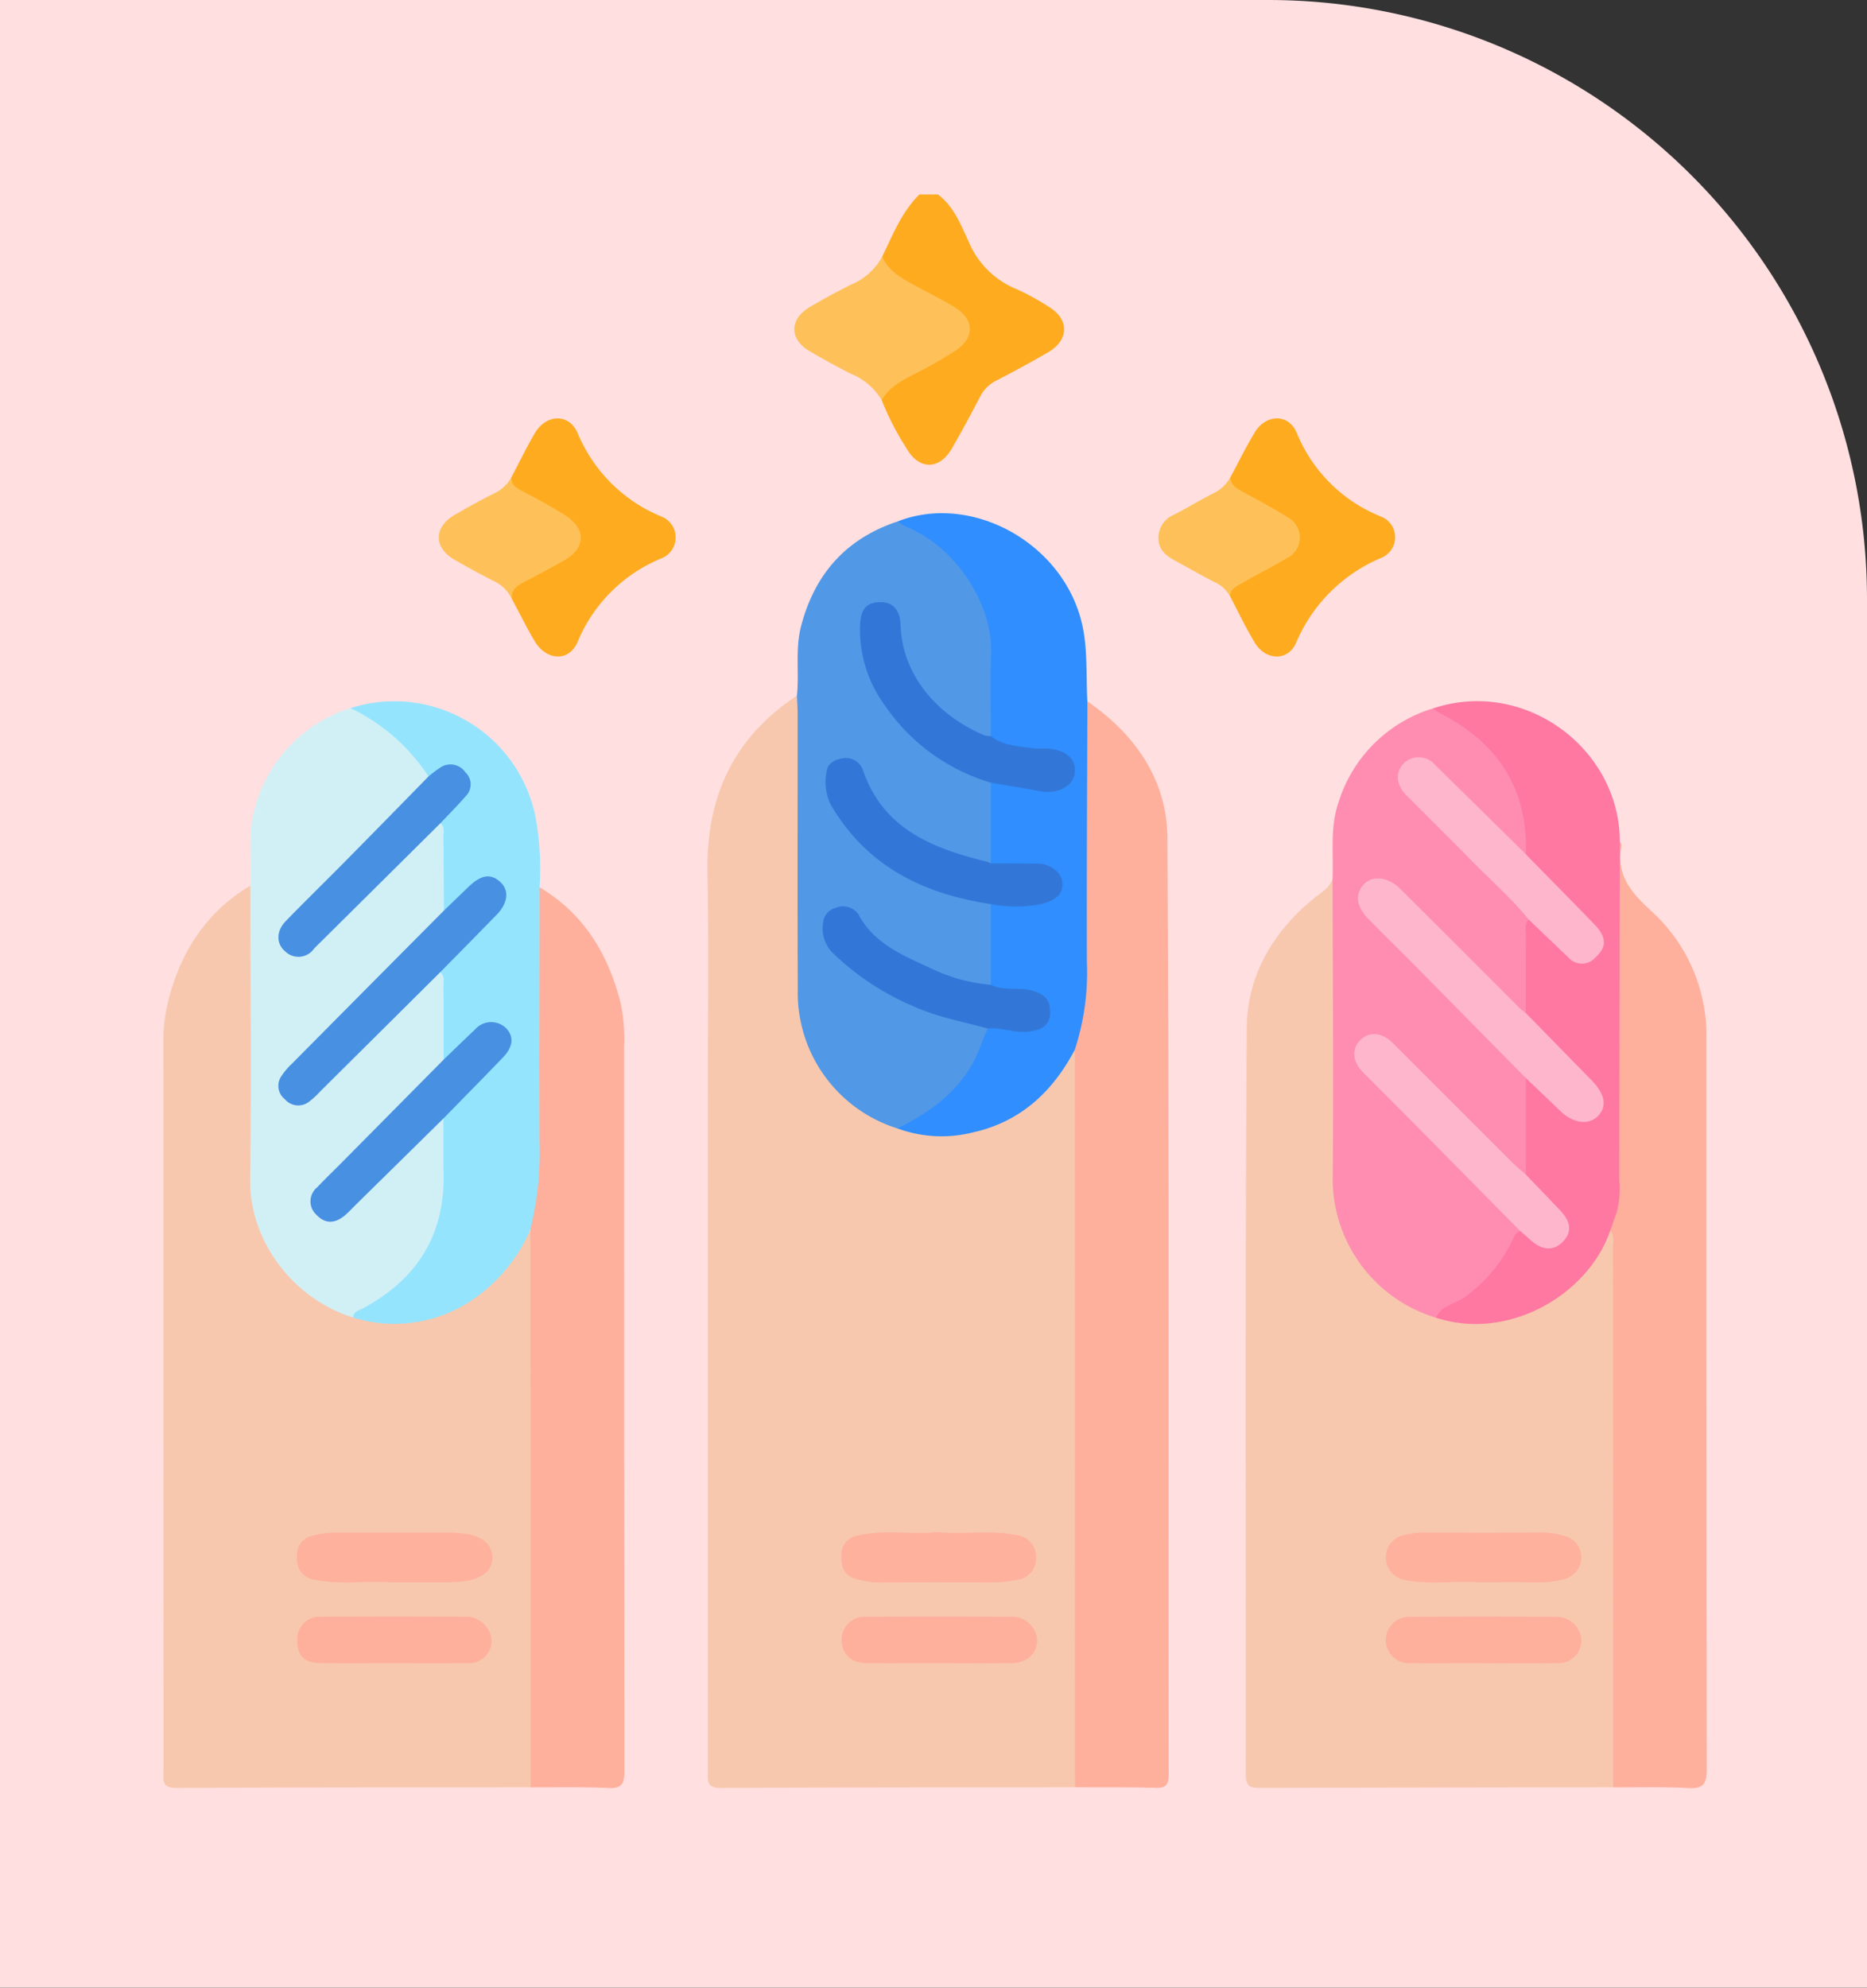 <svg xmlns="http://www.w3.org/2000/svg" xmlns:xlink="http://www.w3.org/1999/xlink" width="240.048" height="255.473" viewBox="0 0 240.048 255.473">
  <rect x="0" y="0" width="240.048" height="255.473" fill="#333333" stroke="none"/>
  <defs>
    <clipPath id="clip-path">
      <rect id="Rectángulo_38034" data-name="Rectángulo 38034" width="198.439" height="204.822" fill="none"/>
    </clipPath>
  </defs>
  <g id="_7" data-name="7" transform="translate(-0.048 -33)">
    <g id="Grupo_87689" data-name="Grupo 87689" transform="translate(0.048 33)">
      <g id="Grupo_87397" data-name="Grupo 87397">
        <path id="Rectángulo_34437" data-name="Rectángulo 34437" d="M0,0H163.048a77,77,0,0,1,77,77V255.472a0,0,0,0,1,0,0H0a0,0,0,0,1,0,0V0A0,0,0,0,1,0,0Z" fill="#ffdfe0"/>
      </g>
    </g>
    <g id="Grupo_158806" data-name="Grupo 158806" transform="translate(21.048 58)">
      <g id="Grupo_158806-2" data-name="Grupo 158806" clip-path="url(#clip-path)">
        <path id="Trazado_134858" data-name="Trazado 134858" d="M97.222,8c1.367-2.8,2.5-5.749,4.785-8h2.4c2.05,1.554,2.939,3.916,3.962,6.1a11.246,11.246,0,0,0,6.177,6.08,30.954,30.954,0,0,1,4.019,2.2c2.745,1.617,2.745,4.3-.031,5.912-2.183,1.269-4.4,2.473-6.649,3.631a4.583,4.583,0,0,0-2.063,2.053c-1.169,2.24-2.366,4.467-3.629,6.653-1.624,2.81-4.259,2.8-5.855-.042a35.1,35.1,0,0,1-3.181-6.182,4.528,4.528,0,0,1,2.631-3.047,64.872,64.872,0,0,0,6.428-3.6c2.295-1.486,2.253-3.294-.024-4.857-2.195-1.509-4.687-2.5-6.926-3.934A3.6,3.6,0,0,1,97.222,8" transform="translate(-4.801 0)" fill="#feab1f"/>
        <path id="Trazado_134859" data-name="Trazado 134859" d="M120.855,208.065c-15.191.017-30.383.006-45.575.087-1.83.009-1.637-1.014-1.636-2.163q.007-42.679,0-85.356c0-10.061.145-20.126-.041-30.184-.181-9.683,3.353-17.311,11.5-22.687,1.015.794.709,1.936.712,2.952.026,11.169.123,22.341-.018,33.508-.114,8.959,3.846,15.084,12.039,18.552,6.472,2.216,12.311,1,17.509-3.343a18.233,18.233,0,0,0,4.319-5.189c.294-.53.781-1.818,1.608-.293a11.732,11.732,0,0,1,.213,3.182q.007,43.643-.009,87.287c0,1.236.29,2.554-.625,3.646" transform="translate(-3.637 -3.349)" fill="#f7c8ae"/>
        <path id="Trazado_134860" data-name="Trazado 134860" d="M193.642,209.29q-22.78.024-45.559.075c-1.344.006-1.674-.461-1.673-1.732.03-31.973-.1-63.947.125-95.917.047-6.78,3.4-12.465,8.766-16.784.867-.7,1.889-1.245,2.269-2.4.909.854.636,1.981.638,3.01.023,11.51.118,23.02-.02,34.529-.1,8.612,3.9,14.371,11.561,17.856.3.138.616.253.912.4,8.442,2.886,17.558-1.65,21.485-9.11.316-.6.387-1.882,1.709-1.212a5.844,5.844,0,0,1,.418,2.934q.013,32.654,0,65.308c0,1.046.175,2.154-.626,3.047" transform="translate(-7.235 -4.573)" fill="#f7c8ae"/>
        <path id="Trazado_134861" data-name="Trazado 134861" d="M47.229,209.334c-15.182.017-30.363,0-45.544.089-2.015.011-1.661-1.182-1.661-2.331Q.018,160.147.006,113.2a20.2,20.2,0,0,1,.625-4.917C2.206,101.98,5.5,96.849,11.186,93.445c.866.876.6,2,.606,3.033.021,10.929.214,21.862-.048,32.785-.226,9.424,4.068,15.545,12.518,19.11,8.832,2.714,17.188-1.342,21.486-9.125.317-.575.5-2.3,1.9-.849a11.467,11.467,0,0,1,.216,3.181q.009,32.054-.009,64.108c0,1.235.29,2.552-.624,3.645" transform="translate(0 -4.618)" fill="#f7c8ae"/>
        <path id="Trazado_134862" data-name="Trazado 134862" d="M123.3,208.1q-.009-45.989-.017-91.976c0-.933-.014-1.866-.022-2.8a2.46,2.46,0,0,1,0-2.118,36.011,36.011,0,0,0,1-8.9q-.05-15.271,0-30.541c0-1.1-.241-2.286.626-3.236,6.175,4.25,10.246,10.113,10.29,17.561.236,40.11.126,80.221.166,120.332,0,1.253-.282,1.791-1.651,1.752-3.462-.1-6.928-.06-10.392-.077" transform="translate(-6.079 -3.387)" fill="#feb09c"/>
        <path id="Trazado_134863" data-name="Trazado 134863" d="M25,147.768c-7.547-2.3-13.359-9.7-13.257-17.728.161-12.592.032-25.188.026-37.782.226-3.288-.394-6.622.562-9.874A18.446,18.446,0,0,1,24.638,69.449,16.014,16.014,0,0,1,34.766,78.21c-.062,1.051-.893,1.594-1.533,2.239q-7.6,7.631-15.222,15.236A11.787,11.787,0,0,0,16.527,97.3c-.715,1.046-.9,2.135.152,3.041,1,.859,1.972.5,2.834-.33,1.194-1.156,2.357-2.343,3.533-3.517,3.763-3.758,7.5-7.538,11.3-11.262.638-.625,1.248-1.753,2.467-.815.788,3.429.278,6.893.31,10.337a4.653,4.653,0,0,1-1.779,2.8q-8.686,8.7-17.381,17.387A8.666,8.666,0,0,0,16.28,116.9a1.837,1.837,0,0,0,.48,2.5,1.757,1.757,0,0,0,2.375.068,13.984,13.984,0,0,0,1.615-1.487c4.526-4.52,9.031-9.061,13.587-13.55.637-.628,1.247-1.758,2.472-.827.795,3.429.279,6.894.313,10.339a4.644,4.644,0,0,1-1.775,2.794q-6.771,6.783-13.55,13.557c-1.868,1.874-2.1,2.746-1.092,3.854,1.036,1.136,2.175.88,4.037-.968,3.307-3.281,6.567-6.61,9.91-9.855.554-.537,1.038-1.744,2.224-.864.481,6.379,1.046,12.752-3.1,18.375A20.152,20.152,0,0,1,25,147.768" transform="translate(-0.58 -3.432)" fill="#d1f0f6"/>
        <path id="Trazado_134864" data-name="Trazado 134864" d="M196.076,209.039q-.009-34.619-.029-69.237c0-.764.291-1.607-.351-2.286-.227-2.265.584-4.426.568-6.7-.093-13.316-.055-26.632-.031-39.949,0-1.16-.3-2.427.7-3.4.08.181.258.379.226.538-.742,3.795,1.243,6.054,3.919,8.492a21.587,21.587,0,0,1,6.986,16.575q-.006,46.84.047,93.68c0,1.975-.551,2.484-2.449,2.381-3.187-.171-6.389-.075-9.584-.092" transform="translate(-9.669 -4.322)" fill="#feb09c"/>
        <path id="Trazado_134865" data-name="Trazado 134865" d="M98.611,122.211a18.256,18.256,0,0,1-12.8-17.844c-.047-11.793-.011-23.586-.019-35.379,0-.8-.058-1.594-.089-2.391.308-2.956-.238-5.96.521-8.894,1.738-6.719,5.785-11.3,12.427-13.5,3.011.4,5.243,2.226,7.2,4.282,3.45,3.625,5.539,7.914,5.331,13.07-.135,3.364.374,6.747-.309,10.093-.876.9-1.754.326-2.546-.088-5.531-2.892-9.2-7.145-9.8-13.6-.025-.265-.036-.532-.081-.795A2.041,2.041,0,0,0,96.326,55.2c-1.333,0-1.838.886-1.937,2.085a13.073,13.073,0,0,0,.9,6.069,23.025,23.025,0,0,0,12.534,12.752c1.179.523,2.651.635,3.237,2.1a47.286,47.286,0,0,1-.015,9.465c-.444,1.063-1.347.714-2.059.547A23.685,23.685,0,0,1,95.5,80.253a9.731,9.731,0,0,1-1.471-3.033c-.432-1.221-1.166-2.2-2.637-1.86-1.429.327-1.467,1.55-1.422,2.719.086,2.274,1.342,4.009,2.758,5.613a27.784,27.784,0,0,0,15.316,8.768c1.06.234,2.318.119,2.976,1.313a42.846,42.846,0,0,1,.025,9.532c-.4.975-1.226.952-2.017.758-6.024-1.481-11.753-3.515-15.729-8.7a2.03,2.03,0,0,0-2.445-.842c-1.051.368-1.279,1.25-1.275,2.252a4.009,4.009,0,0,0,1.526,2.922,34.619,34.619,0,0,0,14.932,8.117c1.442.4,3.084.266,4.28,1.423.267,1.624-.6,2.96-1.271,4.267a19.111,19.111,0,0,1-8.346,8.18,4.863,4.863,0,0,1-2.088.531" transform="translate(-4.236 -2.184)" fill="#5198e7"/>
        <path id="Trazado_134866" data-name="Trazado 134866" d="M49.665,209.345q-.007-34.412-.017-68.824c0-.93-.029-1.86-.046-2.791a2.512,2.512,0,0,1-.145-2.117,50.311,50.311,0,0,0,.768-9.133c-.043-9.85-.025-19.7,0-29.55,0-1.107-.226-2.284.592-3.255,5.718,3.4,8.84,8.616,10.429,14.911a22.48,22.48,0,0,1,.433,5.549q.006,46.566.035,93.131c0,1.587-.3,2.25-2.056,2.169-3.324-.153-6.659-.073-9.989-.09" transform="translate(-2.436 -4.629)" fill="#feb09c"/>
        <path id="Trazado_134867" data-name="Trazado 134867" d="M171.421,147.785a18.654,18.654,0,0,1-13.253-17.666c.12-12.909,0-25.82-.018-38.729.138-3.306-.355-6.651.785-9.89a18.266,18.266,0,0,1,12.11-12.014c5.646,1.616,9.049,5.617,11.223,10.794,1.031,2.456,1.76,5.047.97,7.776-1.087.683-1.556-.327-2.1-.857-3.093-3.023-6.131-6.1-9.192-9.157a8.627,8.627,0,0,0-1.319-1.216,2.109,2.109,0,0,0-2.91.126,2.15,2.15,0,0,0-.067,2.924,10.889,10.889,0,0,0,1.359,1.458q6.562,6.566,13.121,13.133c.737.741,1.654,1.413,1.482,2.676-.106,3.627.189,7.258-.172,10.875-.252.817-.76.811-1.372.4a10.245,10.245,0,0,1-1.478-1.341q-6.646-6.64-13.289-13.283a5.68,5.68,0,0,0-2.209-1.671,2.145,2.145,0,0,0-2.645,3.258,10.9,10.9,0,0,0,1.6,1.782q8.832,8.838,17.666,17.672a4.806,4.806,0,0,1,1.813,2.791,102.919,102.919,0,0,1-.059,11.112c-.273.944-.83.885-1.493.406a12.556,12.556,0,0,1-1.462-1.355q-6.985-6.981-13.967-13.964a14.8,14.8,0,0,0-1.3-1.241,2.168,2.168,0,0,0-3.075-.077c-1.047,1.007-.81,2.175.072,3.207.734.859,1.576,1.62,2.375,2.419q8.109,8.115,16.215,16.231c.641.643,1.48,1.181,1.534,2.24-2.018,5.32-5.886,8.831-10.943,11.178" transform="translate(-7.816 -3.434)" fill="#fe8db1"/>
        <path id="Trazado_134868" data-name="Trazado 134868" d="M49.627,92.434c-.01,10.883-.049,21.766-.014,32.65a40.937,40.937,0,0,1-1.195,11.406,20.893,20.893,0,0,1-7.871,9.252,17.841,17.841,0,0,1-14.878,1.983c.019-.786.709-.89,1.21-1.159,6.873-3.686,10.539-9.3,10.4-17.223-.043-2.4-.013-4.8-.016-7.2-.2-.982.6-1.416,1.13-1.959,1.949-2.01,3.969-3.949,5.915-5.96.919-.95,1.73-2,.581-3.3-.868-.98-2.161-.737-3.522.394-1.337,1.111-2.111,2.941-4.081,3.26,0-3.127,0-6.255-.022-9.381-.006-.638.22-1.352-.41-1.862-.171-.969.612-1.408,1.139-1.951,1.754-1.807,3.553-3.568,5.33-5.353a5.124,5.124,0,0,0,1.144-1.365,2.039,2.039,0,0,0-.337-2.559,1.837,1.837,0,0,0-2.538-.05,28.761,28.761,0,0,0-2.32,2.17c-.57.514-1,1.283-1.948,1.193-.018-3.124-.025-6.247-.064-9.371-.009-.638.22-1.345-.365-1.88-.022-1.74,1.639-2.259,2.476-3.372,1.056-1.406.986-2.587-.352-3.341a1.973,1.973,0,0,0-2.079.075c-.5.283-.916.816-1.6.652A24.535,24.535,0,0,0,25.307,69.4a18.517,18.517,0,0,1,23.777,13.9,36.642,36.642,0,0,1,.543,9.126" transform="translate(-1.251 -3.388)" fill="#95e4fe"/>
        <path id="Trazado_134869" data-name="Trazado 134869" d="M111.313,103.7q0-5.187,0-10.376c.615-.63,1.364-.409,2.07-.289a12.639,12.639,0,0,0,4.553-.356c.991-.191,1.805-.677,1.817-1.8a2.05,2.05,0,0,0-1.824-2.065,22.807,22.807,0,0,0-3.982-.156c-.906-.048-1.888.2-2.641-.57q0-5.183.01-10.367c2.068-.761,3.985.51,6.009.46a7.481,7.481,0,0,0,2.361-.019,2.181,2.181,0,0,0,1.739-1.945c.057-1.1-.682-1.664-1.6-2.029a6.313,6.313,0,0,0-2.353-.331,15.343,15.343,0,0,1-4.5-.729c-.717-.22-1.6-.352-1.662-1.4,0-3.53-.1-7.064.029-10.589.236-6.249-4.407-13.625-10.841-16.278a8.477,8.477,0,0,1-1.169-.717c9.363-3.649,20.911,2.571,23.572,12.661.91,3.451.614,6.974.814,10.47-.029,11.151-.1,22.3-.065,33.457a31.952,31.952,0,0,1-1.561,11.336c-2.857,5.406-6.994,9.252-13.111,10.609a16.4,16.4,0,0,1-9.692-.523c3.883-1.876,7.29-4.283,9.55-8.106.892-1.508,1.337-3.175,2.072-4.73.728-.726,1.607-.483,2.451-.352a9.65,9.65,0,0,0,2.984.112c1-.157,1.8-.6,1.919-1.717a1.959,1.959,0,0,0-1.564-2.235,13.156,13.156,0,0,0-3.351-.494c-.784-.035-1.644.007-2.03-.932" transform="translate(-4.906 -2.13)" fill="#308efe"/>
        <path id="Trazado_134870" data-name="Trazado 134870" d="M183.669,88.184c.295-8.429-3.607-14.312-10.971-18.1a10.965,10.965,0,0,1-.982-.644c11.924-3.979,24.05,5.289,24.031,17.089q-.03,21.74-.067,43.48a11.544,11.544,0,0,1-.371,4.336c-.288.736-.532,1.489-.8,2.235-2.781,8.1-12.948,14.241-22.42,11.159.757-1.665,2.65-1.746,3.9-2.769a19.242,19.242,0,0,0,6.212-7.747c.107-.271.452-.448.686-.669.894-.217,1.283.546,1.837.967,1.291.98,2.485,1,3.361-.023,1-1.175.521-2.222-.374-3.186-1.132-1.221-2.372-2.339-3.5-3.568-.344-.375-.8-.75-.538-1.381q0-6.205,0-12.412c.977-.207,1.4.6,1.954,1.111,1.173,1.071,2.18,2.326,3.439,3.3,1.1.854,2.369,1.087,3.426.019,1.124-1.134.643-2.349-.3-3.352-2.358-2.512-4.871-4.876-7.267-7.351-.568-.586-1.441-1.038-1.268-2.092.006-3.376,0-6.753.026-10.129,0-.635-.221-1.34.366-1.872.915-.067,1.447.576,2.017,1.119,1.058,1.008,2.067,2.067,3.113,3.087,1,.975,2.06,1.2,3.155.177a2.032,2.032,0,0,0,.006-3.169c-2.383-2.592-4.971-4.987-7.414-7.521-.565-.587-1.453-1.03-1.263-2.094" transform="translate(-8.486 -3.385)" fill="#fe78a2"/>
        <path id="Trazado_134871" data-name="Trazado 134871" d="M47.083,37.822c.99-1.877,1.915-3.791,2.985-5.622,1.446-2.476,4.38-2.64,5.509-.07A19.806,19.806,0,0,0,66.337,42.878a2.884,2.884,0,0,1,.014,5.382A19.793,19.793,0,0,0,55.589,58.987c-1.1,2.612-4.022,2.434-5.521-.08-1.052-1.765-1.957-3.618-2.928-5.432-.641-1.458.39-2.068,1.394-2.616,1.694-.925,3.465-1.709,5.083-2.776,2.3-1.514,2.341-3.222.116-4.891-1.769-1.327-3.888-2.045-5.718-3.273-.781-.524-1.4-1.049-.933-2.1" transform="translate(-2.319 -1.496)" fill="#feab1f"/>
        <path id="Trazado_134872" data-name="Trazado 134872" d="M144.308,37.868c1.038-1.931,2-3.9,3.133-5.78,1.418-2.357,4.323-2.488,5.395,0a19.546,19.546,0,0,0,10.75,10.762,2.857,2.857,0,0,1,.084,5.365,20.47,20.47,0,0,0-10.9,10.9c-1.066,2.41-3.914,2.279-5.3,0-1.17-1.923-2.131-3.973-3.184-5.968-.47-1.259.569-1.653,1.305-2.128,1.679-1.085,3.552-1.827,5.231-2.925,2.415-1.58,2.439-3.606-.06-5.126-1.705-1.038-3.506-1.921-5.219-2.95-.769-.463-1.733-.91-1.233-2.145" transform="translate(-7.125 -1.496)" fill="#feab1f"/>
        <path id="Trazado_134873" data-name="Trazado 134873" d="M96.638,8.418c.929,2,2.785,2.915,4.586,3.893,1.575.856,3.193,1.644,4.72,2.58,2.6,1.59,2.619,3.983.07,5.628-1.392.9-2.834,1.728-4.3,2.5-1.917,1.006-3.943,1.838-5.141,3.8a8.282,8.282,0,0,0-3.979-3.377c-1.773-.893-3.507-1.866-5.227-2.856-2.69-1.548-2.695-4.146,0-5.728q2.569-1.506,5.236-2.841a8.054,8.054,0,0,0,4.032-3.6" transform="translate(-4.218 -0.416)" fill="#fec159"/>
        <path id="Trazado_134874" data-name="Trazado 134874" d="M143.835,38.263c.074,1.026.849,1.414,1.621,1.84,1.915,1.058,3.866,2.065,5.705,3.244a2.95,2.95,0,0,1-.1,5.312c-1.882,1.117-3.847,2.1-5.74,3.195-.657.381-1.5.681-1.512,1.683a4.261,4.261,0,0,0-1.993-1.827c-1.713-.874-3.377-1.84-5.07-2.753-1.226-.661-2.2-1.45-2.146-3.044a3.219,3.219,0,0,1,2.064-2.9c1.707-.882,3.349-1.895,5.068-2.752a4.965,4.965,0,0,0,2.1-2" transform="translate(-6.652 -1.891)" fill="#fec159"/>
        <path id="Trazado_134875" data-name="Trazado 134875" d="M46.605,38.215c-.057.86.448,1.277,1.152,1.655,1.981,1.066,3.991,2.1,5.87,3.332,2.634,1.727,2.484,4.178-.259,5.72q-2.6,1.462-5.245,2.831c-.881.459-1.58.991-1.46,2.116a4.979,4.979,0,0,0-2.507-2.387c-1.654-.842-3.285-1.735-4.892-2.664-2.683-1.551-2.677-4.164.022-5.741,1.66-.97,3.347-1.9,5.065-2.76a4.882,4.882,0,0,0,2.254-2.1" transform="translate(-1.841 -1.889)" fill="#fec159"/>
        <path id="Trazado_134876" data-name="Trazado 134876" d="M104.06,180.845c3.447.339,6.837-.309,10.208.4a2.787,2.787,0,0,1,2.477,2.887,2.752,2.752,0,0,1-2.517,2.861,15.52,15.52,0,0,1-2.549.321c-5.055-.011-10.11-.023-15.166.01a11.423,11.423,0,0,1-2.741-.4c-1.562-.369-2.084-1.394-2.056-2.931a2.484,2.484,0,0,1,2.1-2.7c3.419-.829,6.89-.093,10.247-.446" transform="translate(-4.533 -8.937)" fill="#feb19d"/>
        <path id="Trazado_134877" data-name="Trazado 134877" d="M104.2,198.27c-3.065,0-6.128.012-9.193,0-1.985-.011-3.239-1.154-3.267-2.923a2.96,2.96,0,0,1,3.185-3.054q9.392-.067,18.785,0a3.2,3.2,0,0,1,3.175,2.969c.047,1.7-1.3,2.98-3.293,3-3.13.041-6.261.011-9.393.011" transform="translate(-4.534 -9.501)" fill="#feb09d"/>
        <path id="Trazado_134878" data-name="Trazado 134878" d="M177.108,187.308c-2.762-.264-6.165.41-9.532-.352a2.936,2.936,0,0,1-.1-5.672,11.614,11.614,0,0,1,2.747-.38c5.063.026,10.127.036,15.189-.009a9.962,9.962,0,0,1,2.935.462,2.791,2.791,0,0,1,2.143,2.8,2.88,2.88,0,0,1-2.233,2.743,11.629,11.629,0,0,1-3.542.418c-2.33-.043-4.664-.012-7.607-.012" transform="translate(-8.171 -8.94)" fill="#feb19d"/>
        <path id="Trazado_134879" data-name="Trazado 134879" d="M177.706,198.269c-3.064,0-6.128.018-9.192,0a2.983,2.983,0,1,1-.238-5.96c6.461-.068,12.923-.057,19.383,0a3.2,3.2,0,0,1,2.845,3.075,2.93,2.93,0,0,1-3.007,2.874c-3.263.065-6.528.018-9.792.02" transform="translate(-8.172 -9.501)" fill="#feb09d"/>
        <path id="Trazado_134880" data-name="Trazado 134880" d="M29.927,187.308c-2.757-.27-6.151.4-9.517-.332a2.583,2.583,0,0,1-2.319-2.914,2.531,2.531,0,0,1,2.22-2.8,12.3,12.3,0,0,1,2.746-.356c4.856.019,9.711.009,14.567.01,3.628,0,5.514,1.068,5.564,3.145.051,2.127-1.9,3.245-5.663,3.246h-7.6" transform="translate(-0.894 -8.94)" fill="#feb19d"/>
        <path id="Trazado_134881" data-name="Trazado 134881" d="M30.34,198.271c-3.059,0-6.118.025-9.176-.009-2.162-.024-3.077-.971-3.051-3.032a2.882,2.882,0,0,1,3.031-2.948q9.375-.036,18.751,0a3.33,3.33,0,0,1,3.2,2.929,2.905,2.905,0,0,1-3.177,3.051c-3.191.035-6.383.01-9.575.01" transform="translate(-0.895 -9.502)" fill="#feb09c"/>
        <path id="Trazado_134882" data-name="Trazado 134882" d="M36.84,96.593q1.574-1.519,3.148-3.039c1.643-1.59,2.906-1.775,4.145-.6,1.128,1.069.937,2.694-.511,4.175q-3.617,3.7-7.251,7.379-7.717,7.664-15.436,15.329a11.108,11.108,0,0,1-1.465,1.346,2.264,2.264,0,0,1-3.075-.35,2.183,2.183,0,0,1-.5-2.887,8.7,8.7,0,0,1,1.4-1.669q9.763-9.851,19.546-19.685" transform="translate(-0.769 -4.556)" fill="#4890e2"/>
        <path id="Trazado_134883" data-name="Trazado 134883" d="M37.018,116.725c1.341-1.291,2.674-2.589,4.026-3.869a2.76,2.76,0,0,1,3.909-.275c1.134,1.078,1.066,2.435-.3,3.855-2.532,2.639-5.106,5.238-7.662,7.854l-11.2,11.023c-.473.466-.922.96-1.425,1.391-1.231,1.054-2.51,1.22-3.692-.041a2.326,2.326,0,0,1,.09-3.534c1-1.061,2.06-2.071,3.087-3.108q6.585-6.646,13.166-13.295" transform="translate(-0.984 -5.53)" fill="#4890e2"/>
        <path id="Trazado_134884" data-name="Trazado 134884" d="M34.854,78.608a17.567,17.567,0,0,1,1.575-1.184,2.327,2.327,0,0,1,3.183.652,2.128,2.128,0,0,1,.048,3.051c-1.038,1.195-2.162,2.315-3.248,3.467L21.4,99.483c-.425.422-.858.836-1.27,1.27a2.433,2.433,0,0,1-3.7.323c-1.165-.974-1.164-2.6.074-3.878,2.5-2.582,5.077-5.083,7.6-7.639Q29.494,84.1,34.854,78.608" transform="translate(-0.769 -3.807)" fill="#4890e2"/>
        <path id="Trazado_134885" data-name="Trazado 134885" d="M111.055,72.325c1.592,1.279,3.562,1.276,5.435,1.574a13.317,13.317,0,0,0,1.6.019c2.51.091,3.962,1.295,3.764,3.108-.194,1.771-2.231,2.815-4.55,2.378-2.072-.391-4.156-.725-6.234-1.085a25.088,25.088,0,0,1-13.592-9.86A16.506,16.506,0,0,1,94.227,58.2c.087-1.646.407-2.928,2.3-3.073,1.844-.143,2.856.886,2.926,2.947.23,6.8,5.122,11.81,10.81,14.172a2.749,2.749,0,0,0,.79.078" transform="translate(-4.656 -2.724)" fill="#3277d8"/>
        <path id="Trazado_134886" data-name="Trazado 134886" d="M110.828,89.729c1.981.008,3.963.008,5.944.027,1.727.016,3.166,1.132,3.249,2.494.093,1.551-.946,2.29-2.935,2.757a16.951,16.951,0,0,1-6.251-.042c-8.727-1.3-16.025-4.893-20.626-12.838a6.628,6.628,0,0,1-.528-4.076c.094-1.182,1.1-1.666,2.091-1.82a2.3,2.3,0,0,1,2.591,1.47c2.6,7.627,8.957,10.094,15.914,11.8a3.684,3.684,0,0,1,.55.233" transform="translate(-4.428 -3.766)" fill="#3277d8"/>
        <path id="Trazado_134887" data-name="Trazado 134887" d="M110.814,106.333c1.671.831,3.529.265,5.284.737,1.653.444,2.383,1.241,2.319,2.9-.067,1.743-1.262,2.16-2.666,2.366-1.811.265-3.542-.567-5.346-.387-3.185-.885-6.46-1.461-9.5-2.833a34.048,34.048,0,0,1-10.417-6.873,4.448,4.448,0,0,1-1.265-3.818,2.19,2.19,0,0,1,1.686-2,2.389,2.389,0,0,1,2.874.857c2.052,3.832,5.813,5.306,9.4,6.968a21.89,21.89,0,0,0,7.633,2.084" transform="translate(-4.408 -4.758)" fill="#3277d8"/>
        <path id="Trazado_134888" data-name="Trazado 134888" d="M183.163,109.771q4.233,4.326,8.468,8.652c1.756,1.792,2.02,3.433.741,4.647-1.2,1.145-3.142.856-4.752-.692-1.475-1.42-2.961-2.83-4.443-4.244q-6.65-6.743-13.3-13.485c-2.293-2.318-4.618-4.6-6.909-6.921-1.626-1.645-1.814-3.251-.586-4.544,1.064-1.12,3.106-.9,4.612.6q7.717,7.665,15.394,15.372a8.372,8.372,0,0,0,.778.615" transform="translate(-7.985 -4.57)" fill="#feb6cd"/>
        <path id="Trazado_134889" data-name="Trazado 134889" d="M183.157,131.585c1.471,1.533,2.951,3.057,4.408,4.6,1.424,1.51,1.52,2.808.336,4.018-1.208,1.237-2.683,1.143-4.188-.253-.436-.4-.9-.783-1.345-1.175q-6.864-6.951-13.73-13.9c-2.152-2.173-4.335-4.318-6.484-6.5-1.3-1.315-1.414-2.917-.34-4.041,1.129-1.182,2.8-1.088,4.183.293q7.772,7.747,15.528,15.51c.513.512,1.087.964,1.634,1.442" transform="translate(-7.961 -5.61)" fill="#feb6cd"/>
        <path id="Trazado_134890" data-name="Trazado 134890" d="M183.435,88.559c2.934,2.993,5.88,5.975,8.8,8.985,1.606,1.656,1.632,2.935.159,4.266a2.318,2.318,0,0,1-3.53-.034q-2.525-2.4-5.041-4.816c-2.315-2.84-5.087-5.236-7.634-7.851-2.692-2.763-5.458-5.454-8.171-8.2-1.283-1.3-1.372-2.938-.279-4.042a2.753,2.753,0,0,1,4.045.221q5.84,5.721,11.654,11.469" transform="translate(-8.252 -3.76)" fill="#feb6cd"/>
      </g>
    </g>
  </g>
</svg>
